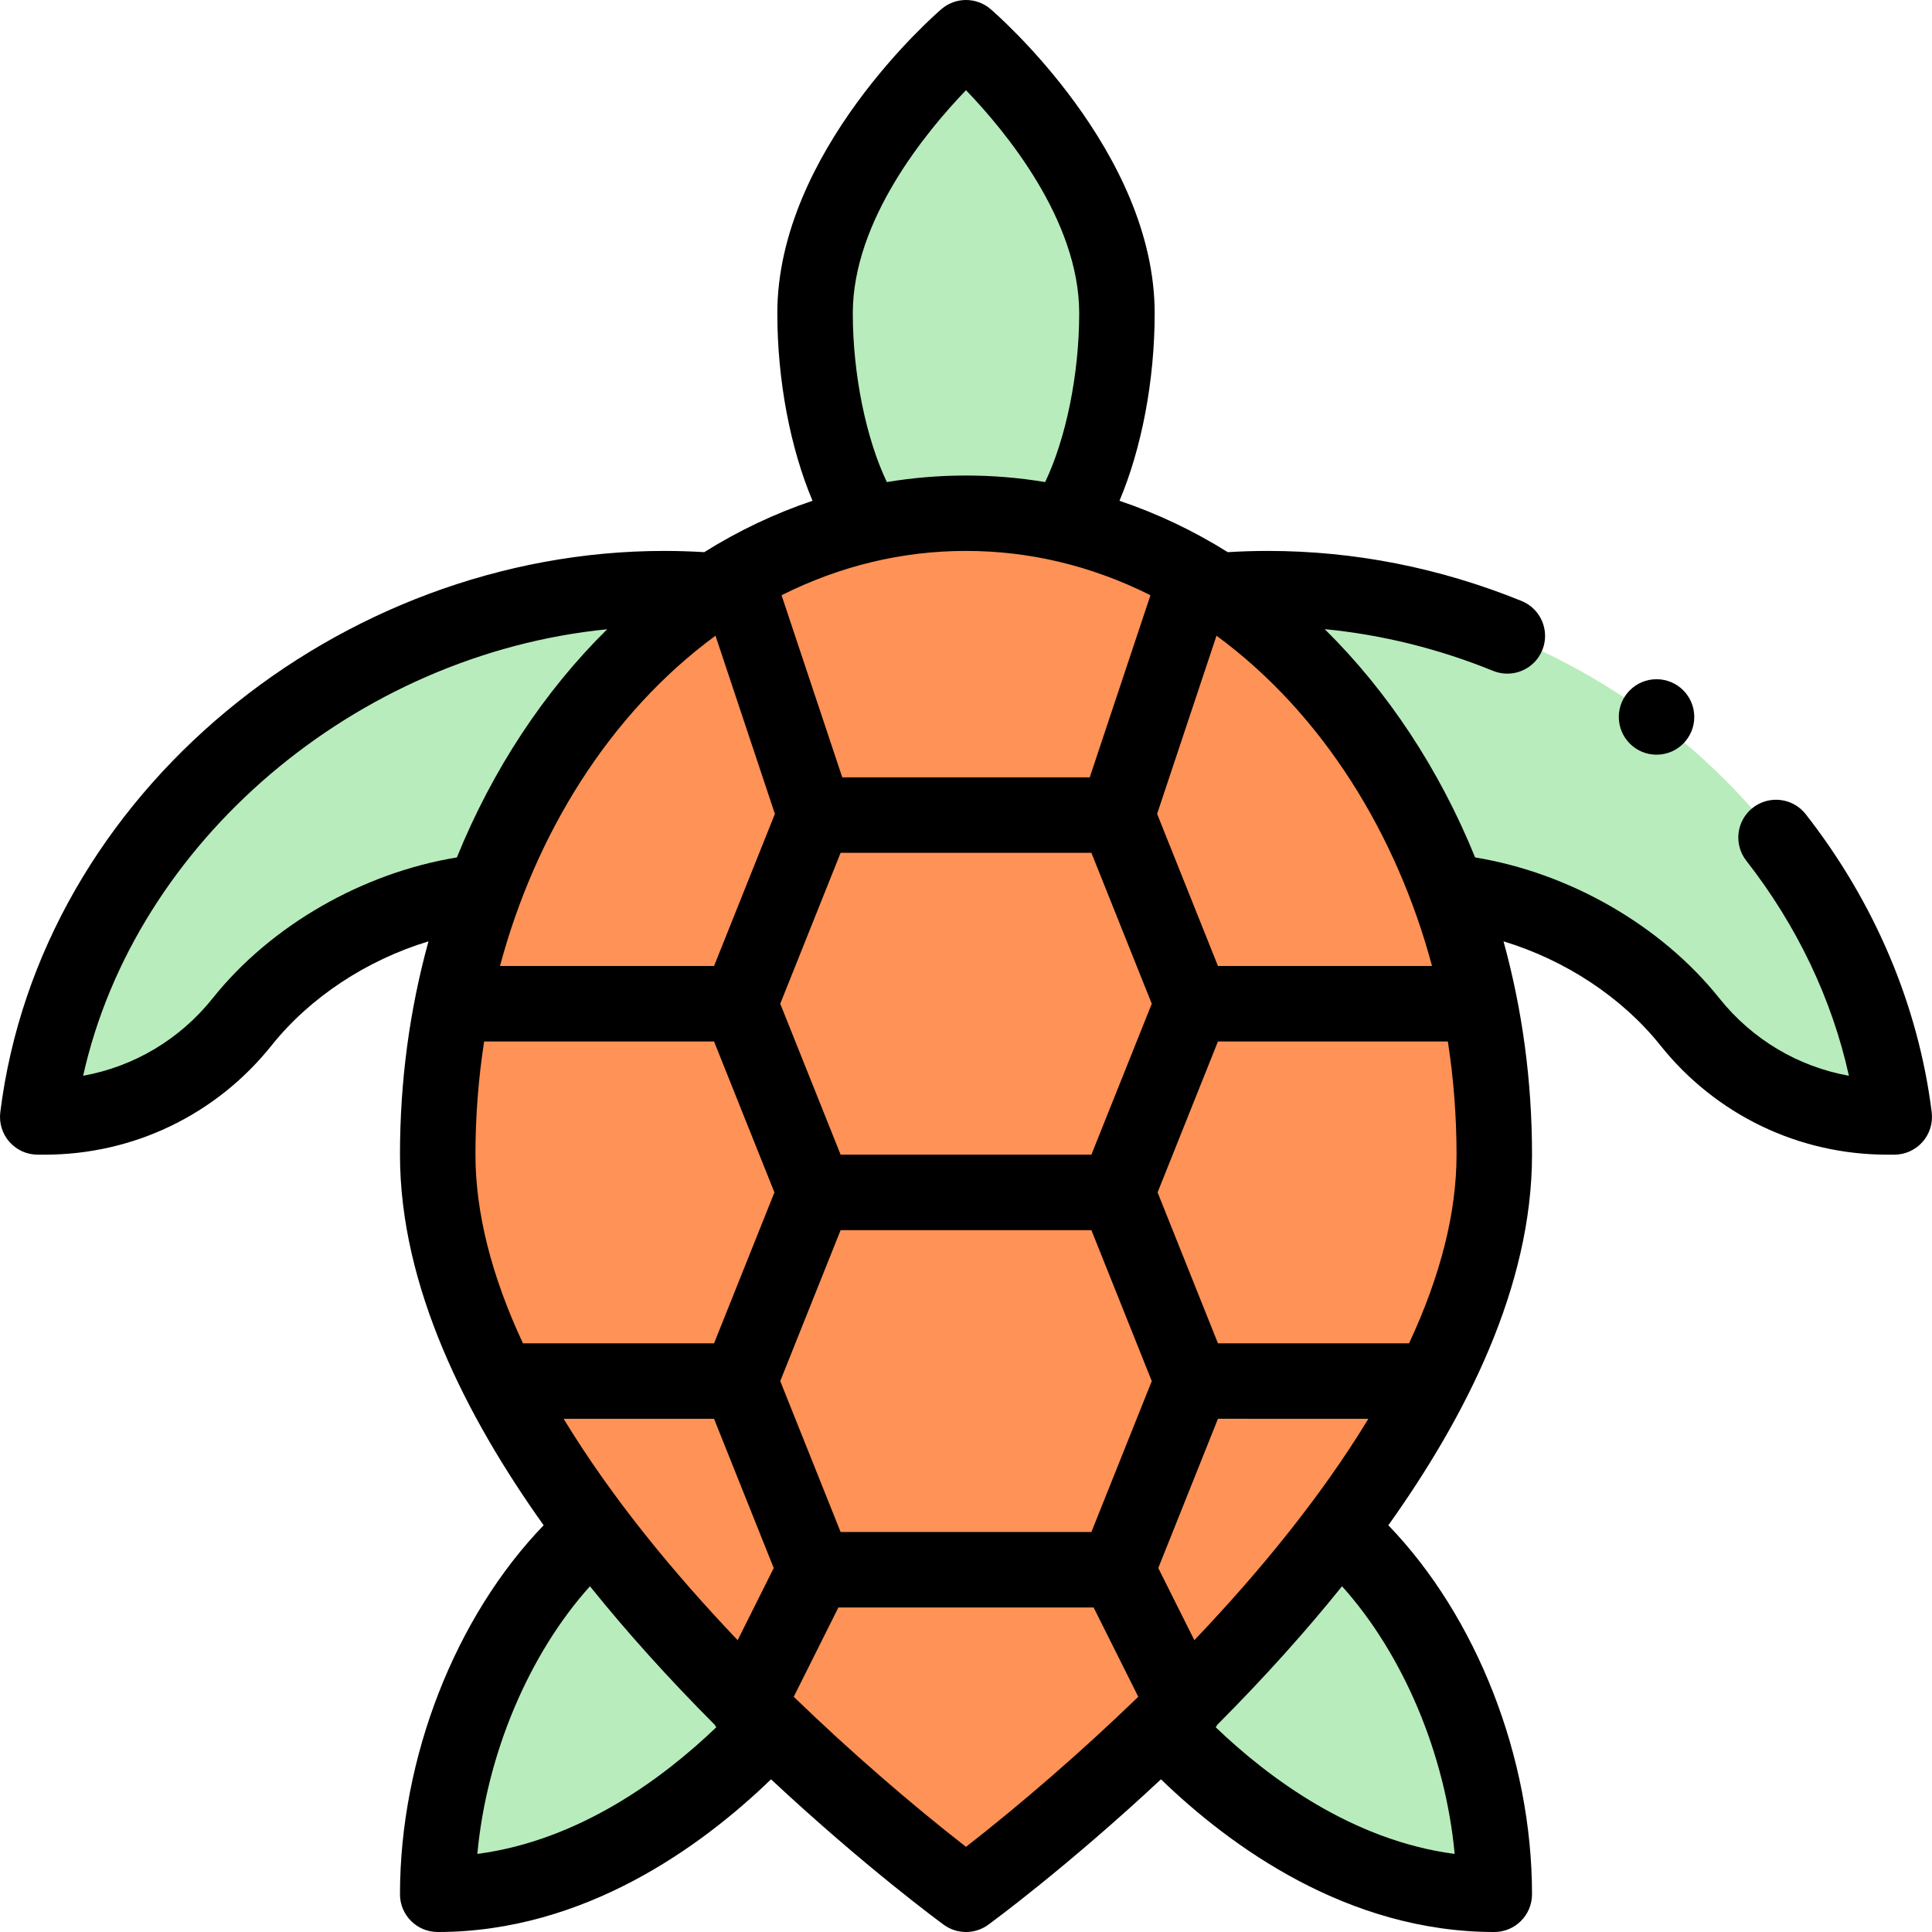 <svg id="Capa_1" enable-background="new 0 0 512 512" height="512" viewBox="0 0 512 512" width="512" xmlns="http://www.w3.org/2000/svg"><g><g><g fill="#b8ecbc"><path d="m157.32 405.391c-25.31 22-41.32 60.44-41.32 96.61 34.81 0 66.15-20.82 88.07-44.49z"/><path d="m354.68 405.391-46.75 52.12c21.92 23.669 53.26 44.489 88.07 44.489 0-36.169-16.01-74.609-41.32-96.609z"/><path d="m256 10s-40 34.34-40 73c0 21.16 5.36 43.13 13.84 55.96h52.32c8.48-12.83 13.84-34.8 13.84-55.96 0-38.66-40-73-40-73z"/><path d="m336 156c-4.46 0-8.87.18-13.24.54l60.99 79.83h.01c24.16 2.33 48.88 15.4 64.04 34.39 12.72 15.94 32 25.24 52.39 25.24h1.81c-9.84-78.929-84.41-140-166-140z"/><path d="m176 156c-81.59 0-156.16 61.07-166 140h1.81c20.39 0 39.67-9.3 52.39-25.24 15.16-18.99 39.88-32.06 64.04-34.39h.01l60.99-79.83c-4.37-.36-8.78-.54-13.24-.54z"/></g><path d="m256 136c-82.418 0-140 82.09-140 170 0 77.541 85.228 148.621 140 196 .1-.101 140-102.14 140-196 0-89.924-59.746-170-140-170z" fill="#ff9256"/></g><g><circle cx="439" cy="190" r="10"/><path d="m478.549 215.785c-3.402-4.354-9.687-5.122-14.037-1.723-4.352 3.401-5.123 9.686-1.723 14.037 13.429 17.185 22.705 36.683 27.191 56.991-13.466-2.427-25.635-9.628-34.365-20.569-15.405-19.296-39.753-33.217-64.692-37.29-9.476-23.344-23.175-44.055-39.859-60.5 15.174 1.474 30.133 5.175 44.64 11.06 5.107 2.069 10.944-.376 13.025-5.508 2.076-5.117-.39-10.949-5.508-13.025-21.686-8.797-44.303-13.258-67.221-13.258-3.552 0-7.115.11-10.632.328-9.143-5.73-18.748-10.265-28.694-13.615 5.871-13.922 9.326-31.84 9.326-49.713 0-42.763-41.711-79.063-43.486-80.588-3.746-3.217-9.281-3.217-13.027 0-1.776 1.525-43.487 37.826-43.487 80.588 0 17.873 3.456 35.79 9.326 49.712-9.982 3.363-19.58 7.907-28.693 13.615-3.517-.216-7.08-.327-10.633-.327-85.802 0-165.361 64.038-175.923 148.763-.355 2.846.529 5.707 2.427 7.856 1.899 2.15 4.628 3.381 7.496 3.381h1.81c23.555 0 45.499-10.571 60.206-29.001 10.195-12.771 25.291-22.61 41.535-27.532-5.025 18.263-7.551 37.106-7.551 56.533 0 35.076 17.647 69.561 38.073 98.212-23.345 24.186-38.073 61.505-38.073 97.788 0 5.522 4.478 10 10 10 38.958 0 70.087-22.82 88.328-40.463 24.946 23.276 44.866 37.877 45.778 38.542 1.757 1.281 3.825 1.921 5.894 1.921s4.138-.641 5.894-1.922c.912-.665 20.834-15.267 45.778-38.542 18.241 17.645 49.37 40.464 88.328 40.464 5.522 0 10-4.478 10-10 0-36.284-14.728-73.602-38.074-97.788 20.493-28.742 38.074-63.206 38.074-98.212 0-19.56-2.559-38.39-7.551-56.534 16.244 4.923 31.34 14.761 41.535 27.531 14.708 18.432 36.652 29.003 60.207 29.003h1.809c2.868 0 5.598-1.231 7.496-3.381 1.897-2.149 2.782-5.011 2.427-7.856-3.519-28.232-15.06-55.543-33.374-78.978zm-222.549-191.88c10.505 10.914 30 34.485 30 59.095 0 16.219-3.521 33.222-9.023 44.752-13.855-2.309-28.089-2.31-41.953 0-5.503-11.529-9.024-28.532-9.024-44.752 0-24.614 19.499-48.187 30-59.095zm0 122.095c16.28 0 32.768 3.671 48.883 11.738l-16.09 48.262h-65.586l-16.089-48.261c15.392-7.705 31.806-11.739 48.882-11.739zm-134.923 81.231c-24.939 4.073-49.287 17.993-64.693 37.292-8.728 10.937-20.893 18.136-34.353 20.565 13.824-62.043 72.279-111.704 138.877-118.328-16.674 16.444-30.361 37.143-39.831 60.471zm5.423 264.078c2.437-26.361 13.614-52.887 29.846-70.933 9.747 12.127 20.813 24.419 33.031 36.677.139.237.282.471.441.697-14.036 13.452-36.279 30.006-63.318 33.559zm68.987-56.642c-16.998-17.857-33.366-37.693-46.117-58.667h39.859l15.818 39.545zm-6.258-78.667h-50.638c-8.349-17.856-12.591-34.655-12.591-50 0-10.101.78-20.156 2.3-30h60.929l16 40zm0-100h-56.729c9.304-34.742 28.881-66.795 57.113-87.53l15.741 47.216zm66.769 233.434c-14.384-11.198-30.59-25.183-45.65-39.769l11.833-23.665h67.639l11.833 23.665c-15.078 14.597-31.244 28.548-45.655 39.769zm33.231-83.434h-66.458l-16-40 16-40h66.459l16 40zm0-100h-66.458l-16-40 16-40h66.458l16 40zm33.157-137.53c28.382 20.842 47.864 52.996 57.114 87.53h-56.729l-16.125-40.313zm-15.433 247.075 15.818-39.555 39.859.01c-12.752 20.977-29.123 40.814-46.116 58.667zm78.547 75.764c-27.039-3.553-49.282-20.107-63.318-33.559.158-.226.302-.46.441-.697 12.218-12.259 23.283-24.549 33.031-36.677 16.232 18.046 27.409 44.572 29.846 70.933zm-12.092-135.309h-50.637l-16-40 16-40h60.929c1.52 9.844 2.3 19.899 2.3 30 0 15.343-4.241 32.14-12.592 50z"/></g></g></svg>